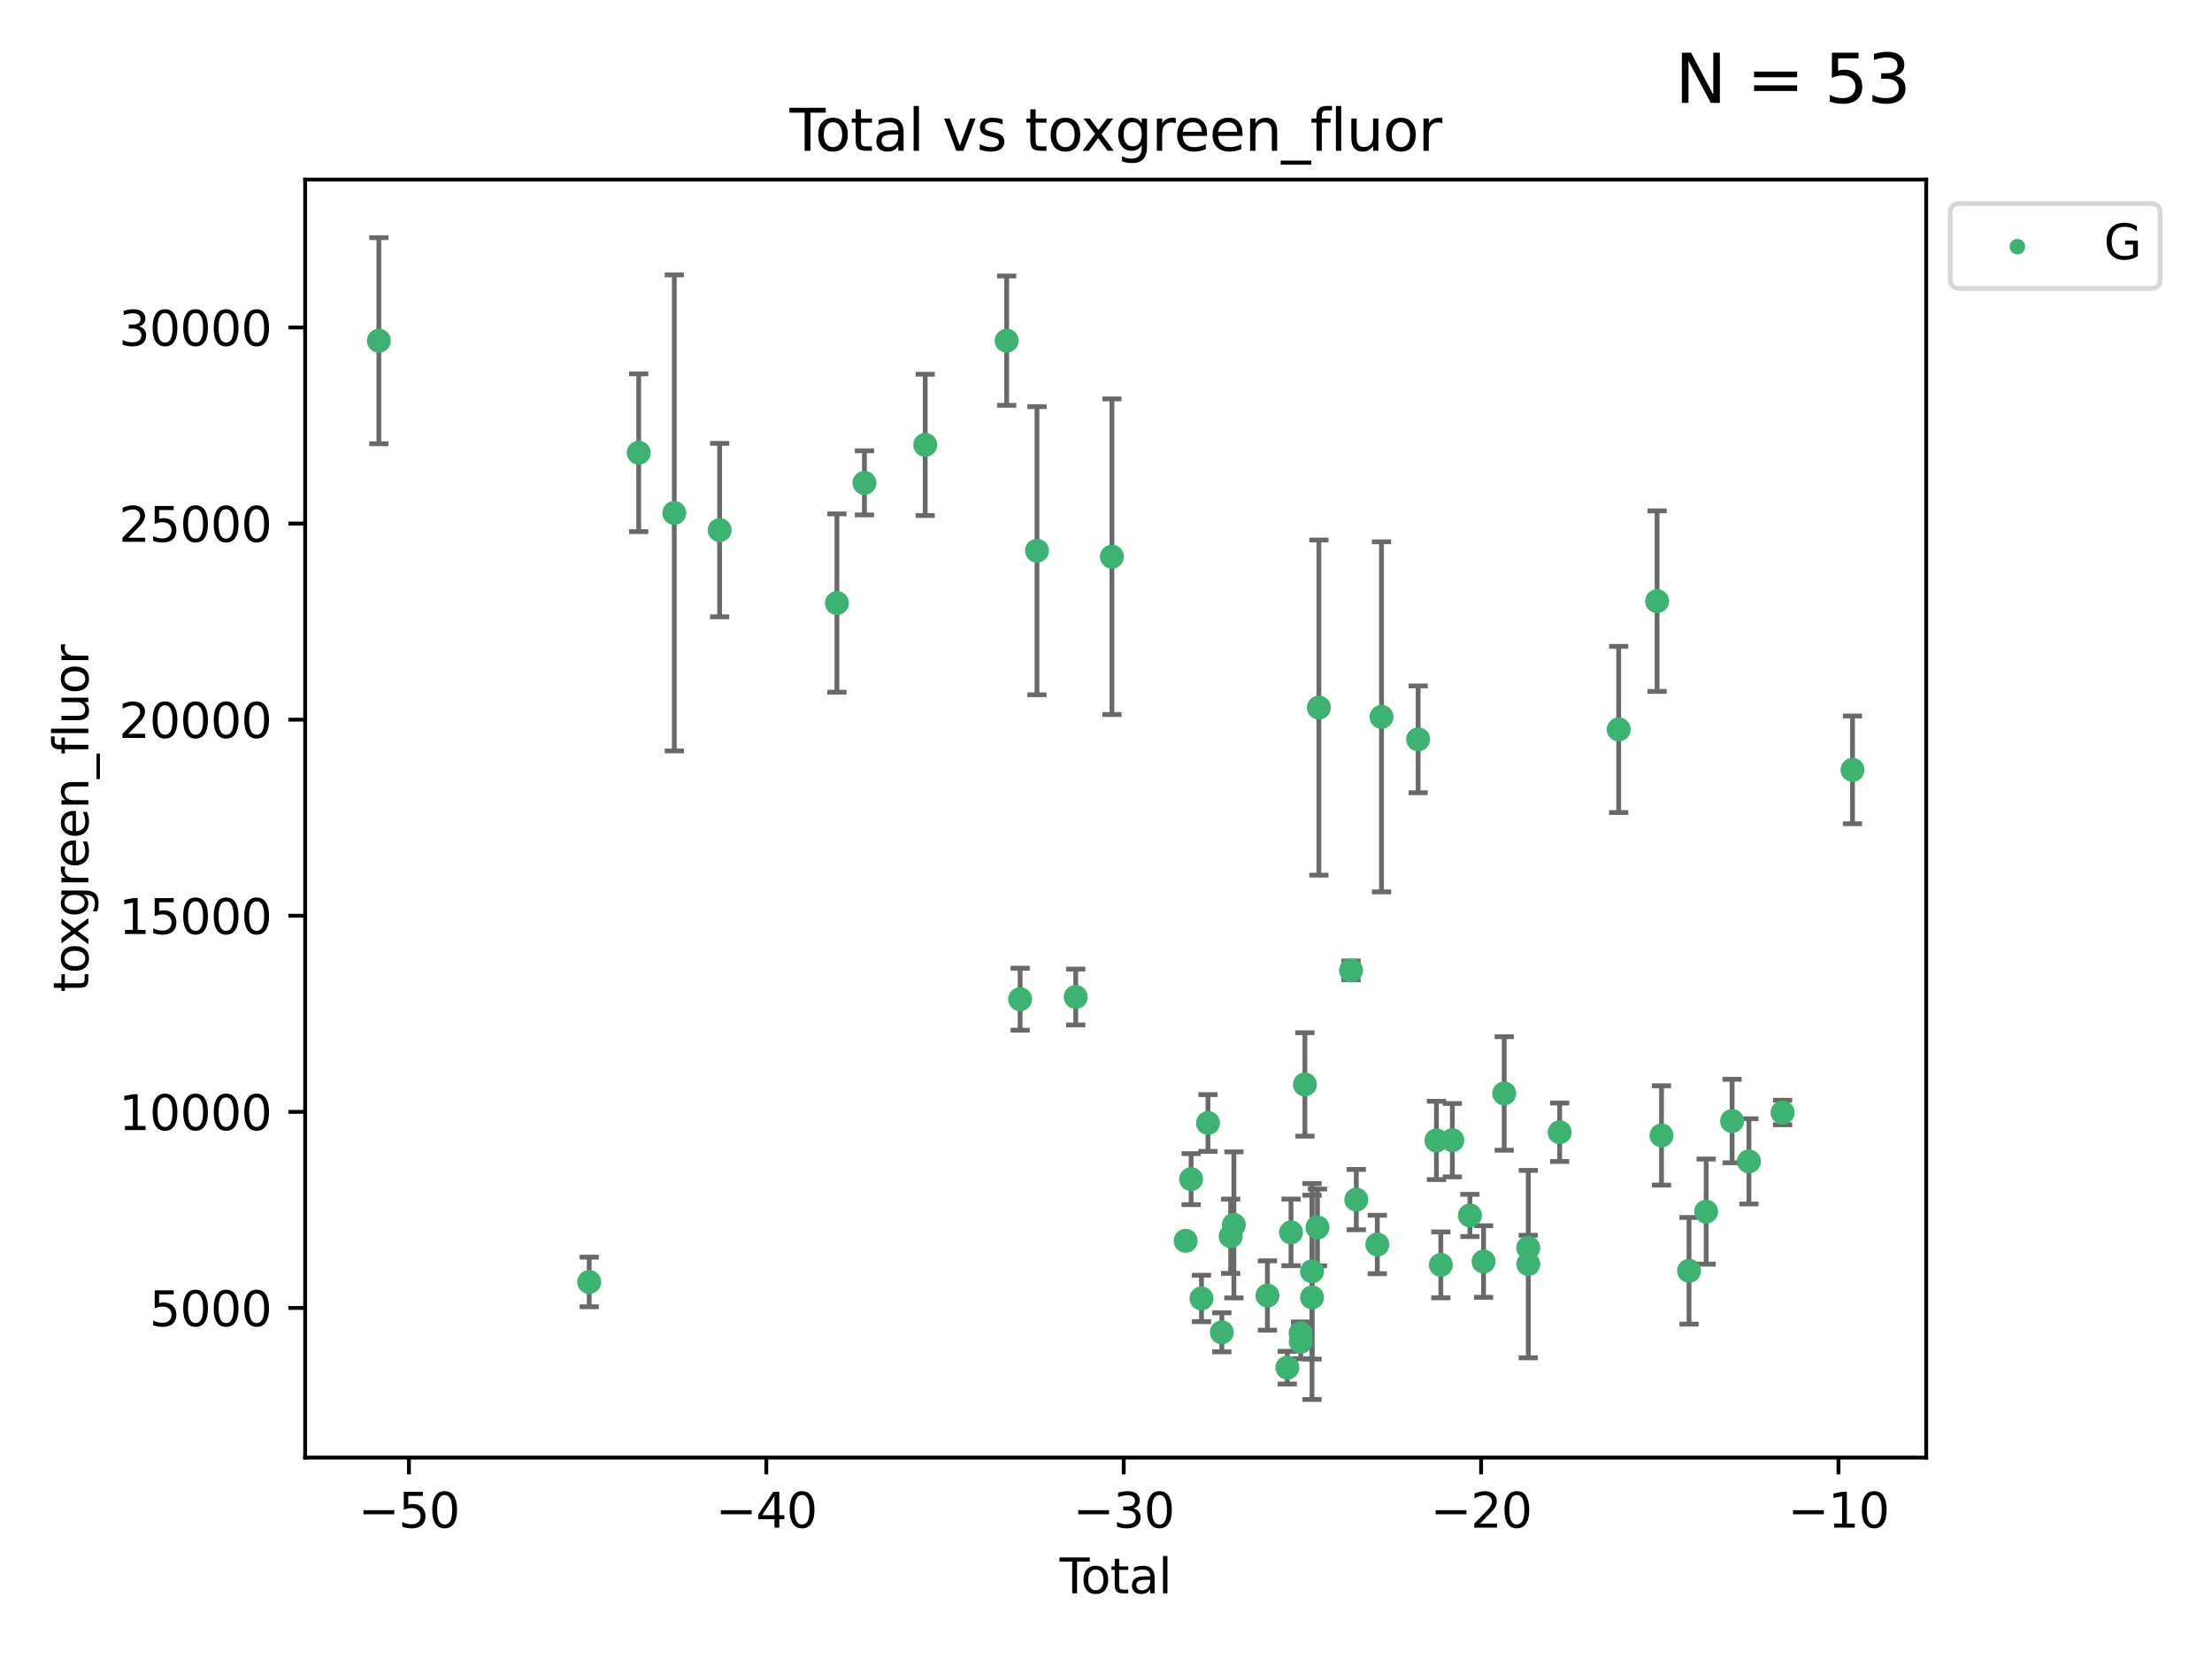 <?xml version="1.0" encoding="utf-8" standalone="no"?>
<!DOCTYPE svg PUBLIC "-//W3C//DTD SVG 1.1//EN"
  "http://www.w3.org/Graphics/SVG/1.1/DTD/svg11.dtd">
<svg xmlns:xlink="http://www.w3.org/1999/xlink" width="460.8pt" height="345.6pt" viewBox="0 0 460.8 345.6" xmlns="http://www.w3.org/2000/svg" version="1.1">
 <defs>
  <style type="text/css">*{stroke-linejoin: round; stroke-linecap: butt}</style>
 </defs>
 <g id="figure_1">
  <g id="patch_1">
   <path d="M 0 345.6 
L 460.8 345.6 
L 460.8 0 
L 0 0 
z
" style="fill: #ffffff"/>
  </g>
  <g id="axes_1">
   <g id="patch_2">
    <path d="M 63.571 303.64 
L 401.26 303.64 
L 401.26 37.411 
L 63.571 37.411 
z
" style="fill: #ffffff"/>
   </g>
   <g id="PathCollection_1">
    <defs>
     <path id="m7c24e11740" d="M 0 1.118 
C 0.297 1.118 0.581 1 0.791 0.791 
C 1 0.581 1.118 0.297 1.118 0 
C 1.118 -0.297 1 -0.581 0.791 -0.791 
C 0.581 -1 0.297 -1.118 0 -1.118 
C -0.297 -1.118 -0.581 -1 -0.791 -0.791 
C -1 -0.581 -1.118 -0.297 -1.118 0 
C -1.118 0.297 -1 0.581 -0.791 0.791 
C -0.581 1 -0.297 1.118 0 1.118 
z
" style="stroke: #3cb371"/>
    </defs>
    <g clip-path="url(#pe39570dac7)">
     <use xlink:href="#m7c24e11740" x="78.921" y="70.977" style="fill: #3cb371; stroke: #3cb371"/>
     <use xlink:href="#m7c24e11740" x="122.745" y="267.056" style="fill: #3cb371; stroke: #3cb371"/>
     <use xlink:href="#m7c24e11740" x="133.054" y="94.31" style="fill: #3cb371; stroke: #3cb371"/>
     <use xlink:href="#m7c24e11740" x="140.466" y="106.853" style="fill: #3cb371; stroke: #3cb371"/>
     <use xlink:href="#m7c24e11740" x="149.915" y="110.429" style="fill: #3cb371; stroke: #3cb371"/>
     <use xlink:href="#m7c24e11740" x="174.347" y="125.623" style="fill: #3cb371; stroke: #3cb371"/>
     <use xlink:href="#m7c24e11740" x="180.076" y="100.591" style="fill: #3cb371; stroke: #3cb371"/>
     <use xlink:href="#m7c24e11740" x="192.744" y="92.676" style="fill: #3cb371; stroke: #3cb371"/>
     <use xlink:href="#m7c24e11740" x="209.708" y="70.968" style="fill: #3cb371; stroke: #3cb371"/>
     <use xlink:href="#m7c24e11740" x="212.514" y="208.149" style="fill: #3cb371; stroke: #3cb371"/>
     <use xlink:href="#m7c24e11740" x="216.022" y="114.719" style="fill: #3cb371; stroke: #3cb371"/>
     <use xlink:href="#m7c24e11740" x="224.094" y="207.693" style="fill: #3cb371; stroke: #3cb371"/>
     <use xlink:href="#m7c24e11740" x="231.636" y="115.971" style="fill: #3cb371; stroke: #3cb371"/>
     <use xlink:href="#m7c24e11740" x="246.995" y="258.486" style="fill: #3cb371; stroke: #3cb371"/>
     <use xlink:href="#m7c24e11740" x="248.132" y="245.635" style="fill: #3cb371; stroke: #3cb371"/>
     <use xlink:href="#m7c24e11740" x="250.289" y="270.487" style="fill: #3cb371; stroke: #3cb371"/>
     <use xlink:href="#m7c24e11740" x="251.643" y="233.941" style="fill: #3cb371; stroke: #3cb371"/>
     <use xlink:href="#m7c24e11740" x="254.53" y="277.544" style="fill: #3cb371; stroke: #3cb371"/>
     <use xlink:href="#m7c24e11740" x="256.372" y="257.536" style="fill: #3cb371; stroke: #3cb371"/>
     <use xlink:href="#m7c24e11740" x="257.041" y="255.165" style="fill: #3cb371; stroke: #3cb371"/>
     <use xlink:href="#m7c24e11740" x="264.028" y="269.88" style="fill: #3cb371; stroke: #3cb371"/>
     <use xlink:href="#m7c24e11740" x="268.172" y="284.908" style="fill: #3cb371; stroke: #3cb371"/>
     <use xlink:href="#m7c24e11740" x="268.941" y="256.729" style="fill: #3cb371; stroke: #3cb371"/>
     <use xlink:href="#m7c24e11740" x="270.942" y="277.739" style="fill: #3cb371; stroke: #3cb371"/>
     <use xlink:href="#m7c24e11740" x="270.973" y="279.508" style="fill: #3cb371; stroke: #3cb371"/>
     <use xlink:href="#m7c24e11740" x="271.837" y="225.909" style="fill: #3cb371; stroke: #3cb371"/>
     <use xlink:href="#m7c24e11740" x="273.319" y="270.261" style="fill: #3cb371; stroke: #3cb371"/>
     <use xlink:href="#m7c24e11740" x="273.319" y="264.842" style="fill: #3cb371; stroke: #3cb371"/>
     <use xlink:href="#m7c24e11740" x="274.449" y="255.697" style="fill: #3cb371; stroke: #3cb371"/>
     <use xlink:href="#m7c24e11740" x="274.747" y="147.399" style="fill: #3cb371; stroke: #3cb371"/>
     <use xlink:href="#m7c24e11740" x="281.447" y="202.146" style="fill: #3cb371; stroke: #3cb371"/>
     <use xlink:href="#m7c24e11740" x="282.543" y="249.895" style="fill: #3cb371; stroke: #3cb371"/>
     <use xlink:href="#m7c24e11740" x="286.92" y="259.251" style="fill: #3cb371; stroke: #3cb371"/>
     <use xlink:href="#m7c24e11740" x="287.795" y="149.334" style="fill: #3cb371; stroke: #3cb371"/>
     <use xlink:href="#m7c24e11740" x="295.426" y="154.019" style="fill: #3cb371; stroke: #3cb371"/>
     <use xlink:href="#m7c24e11740" x="299.234" y="237.576" style="fill: #3cb371; stroke: #3cb371"/>
     <use xlink:href="#m7c24e11740" x="300.153" y="263.493" style="fill: #3cb371; stroke: #3cb371"/>
     <use xlink:href="#m7c24e11740" x="302.548" y="237.519" style="fill: #3cb371; stroke: #3cb371"/>
     <use xlink:href="#m7c24e11740" x="306.209" y="253.197" style="fill: #3cb371; stroke: #3cb371"/>
     <use xlink:href="#m7c24e11740" x="309.049" y="262.793" style="fill: #3cb371; stroke: #3cb371"/>
     <use xlink:href="#m7c24e11740" x="313.358" y="227.782" style="fill: #3cb371; stroke: #3cb371"/>
     <use xlink:href="#m7c24e11740" x="318.359" y="259.933" style="fill: #3cb371; stroke: #3cb371"/>
     <use xlink:href="#m7c24e11740" x="318.374" y="263.334" style="fill: #3cb371; stroke: #3cb371"/>
     <use xlink:href="#m7c24e11740" x="324.91" y="235.866" style="fill: #3cb371; stroke: #3cb371"/>
     <use xlink:href="#m7c24e11740" x="337.204" y="151.954" style="fill: #3cb371; stroke: #3cb371"/>
     <use xlink:href="#m7c24e11740" x="345.204" y="125.231" style="fill: #3cb371; stroke: #3cb371"/>
     <use xlink:href="#m7c24e11740" x="346.122" y="236.532" style="fill: #3cb371; stroke: #3cb371"/>
     <use xlink:href="#m7c24e11740" x="351.854" y="264.73" style="fill: #3cb371; stroke: #3cb371"/>
     <use xlink:href="#m7c24e11740" x="355.424" y="252.398" style="fill: #3cb371; stroke: #3cb371"/>
     <use xlink:href="#m7c24e11740" x="360.826" y="233.528" style="fill: #3cb371; stroke: #3cb371"/>
     <use xlink:href="#m7c24e11740" x="364.333" y="241.939" style="fill: #3cb371; stroke: #3cb371"/>
     <use xlink:href="#m7c24e11740" x="371.349" y="231.755" style="fill: #3cb371; stroke: #3cb371"/>
     <use xlink:href="#m7c24e11740" x="385.911" y="160.375" style="fill: #3cb371; stroke: #3cb371"/>
    </g>
   </g>
   <g id="matplotlib.axis_1">
    <g id="xtick_1">
     <g id="line2d_1">
      <defs>
       <path id="m2787637a55" d="M 0 0 
L 0 3.5 
" style="stroke: #000000; stroke-width: 0.8"/>
      </defs>
      <g>
       <use xlink:href="#m2787637a55" x="85.187" y="303.64" style="stroke: #000000; stroke-width: 0.8"/>
      </g>
     </g>
     <g id="text_1">
      <!-- −50 -->
      <g transform="translate(74.634 318.238)scale(0.1 -0.1)">
       <defs>
        <path id="DejaVuSans-2212" d="M 678 2272 
L 4684 2272 
L 4684 1741 
L 678 1741 
L 678 2272 
z
" transform="scale(0.016)"/>
        <path id="DejaVuSans-35" d="M 691 4666 
L 3169 4666 
L 3169 4134 
L 1269 4134 
L 1269 2991 
Q 1406 3038 1543 3061 
Q 1681 3084 1819 3084 
Q 2600 3084 3056 2656 
Q 3513 2228 3513 1497 
Q 3513 744 3044 326 
Q 2575 -91 1722 -91 
Q 1428 -91 1123 -41 
Q 819 9 494 109 
L 494 744 
Q 775 591 1075 516 
Q 1375 441 1709 441 
Q 2250 441 2565 725 
Q 2881 1009 2881 1497 
Q 2881 1984 2565 2268 
Q 2250 2553 1709 2553 
Q 1456 2553 1204 2497 
Q 953 2441 691 2322 
L 691 4666 
z
" transform="scale(0.016)"/>
        <path id="DejaVuSans-30" d="M 2034 4250 
Q 1547 4250 1301 3770 
Q 1056 3291 1056 2328 
Q 1056 1369 1301 889 
Q 1547 409 2034 409 
Q 2525 409 2770 889 
Q 3016 1369 3016 2328 
Q 3016 3291 2770 3770 
Q 2525 4250 2034 4250 
z
M 2034 4750 
Q 2819 4750 3233 4129 
Q 3647 3509 3647 2328 
Q 3647 1150 3233 529 
Q 2819 -91 2034 -91 
Q 1250 -91 836 529 
Q 422 1150 422 2328 
Q 422 3509 836 4129 
Q 1250 4750 2034 4750 
z
" transform="scale(0.016)"/>
       </defs>
       <use xlink:href="#DejaVuSans-2212"/>
       <use xlink:href="#DejaVuSans-35" x="83.789"/>
       <use xlink:href="#DejaVuSans-30" x="147.412"/>
      </g>
     </g>
    </g>
    <g id="xtick_2">
     <g id="line2d_2">
      <g>
       <use xlink:href="#m2787637a55" x="159.638" y="303.64" style="stroke: #000000; stroke-width: 0.8"/>
      </g>
     </g>
     <g id="text_2">
      <!-- −40 -->
      <g transform="translate(149.086 318.238)scale(0.1 -0.1)">
       <defs>
        <path id="DejaVuSans-34" d="M 2419 4116 
L 825 1625 
L 2419 1625 
L 2419 4116 
z
M 2253 4666 
L 3047 4666 
L 3047 1625 
L 3713 1625 
L 3713 1100 
L 3047 1100 
L 3047 0 
L 2419 0 
L 2419 1100 
L 313 1100 
L 313 1709 
L 2253 4666 
z
" transform="scale(0.016)"/>
       </defs>
       <use xlink:href="#DejaVuSans-2212"/>
       <use xlink:href="#DejaVuSans-34" x="83.789"/>
       <use xlink:href="#DejaVuSans-30" x="147.412"/>
      </g>
     </g>
    </g>
    <g id="xtick_3">
     <g id="line2d_3">
      <g>
       <use xlink:href="#m2787637a55" x="234.089" y="303.64" style="stroke: #000000; stroke-width: 0.8"/>
      </g>
     </g>
     <g id="text_3">
      <!-- −30 -->
      <g transform="translate(223.537 318.238)scale(0.1 -0.1)">
       <defs>
        <path id="DejaVuSans-33" d="M 2597 2516 
Q 3050 2419 3304 2112 
Q 3559 1806 3559 1356 
Q 3559 666 3084 287 
Q 2609 -91 1734 -91 
Q 1441 -91 1130 -33 
Q 819 25 488 141 
L 488 750 
Q 750 597 1062 519 
Q 1375 441 1716 441 
Q 2309 441 2620 675 
Q 2931 909 2931 1356 
Q 2931 1769 2642 2001 
Q 2353 2234 1838 2234 
L 1294 2234 
L 1294 2753 
L 1863 2753 
Q 2328 2753 2575 2939 
Q 2822 3125 2822 3475 
Q 2822 3834 2567 4026 
Q 2313 4219 1838 4219 
Q 1578 4219 1281 4162 
Q 984 4106 628 3988 
L 628 4550 
Q 988 4650 1302 4700 
Q 1616 4750 1894 4750 
Q 2613 4750 3031 4423 
Q 3450 4097 3450 3541 
Q 3450 3153 3228 2886 
Q 3006 2619 2597 2516 
z
" transform="scale(0.016)"/>
       </defs>
       <use xlink:href="#DejaVuSans-2212"/>
       <use xlink:href="#DejaVuSans-33" x="83.789"/>
       <use xlink:href="#DejaVuSans-30" x="147.412"/>
      </g>
     </g>
    </g>
    <g id="xtick_4">
     <g id="line2d_4">
      <g>
       <use xlink:href="#m2787637a55" x="308.541" y="303.64" style="stroke: #000000; stroke-width: 0.8"/>
      </g>
     </g>
     <g id="text_4">
      <!-- −20 -->
      <g transform="translate(297.988 318.238)scale(0.1 -0.1)">
       <defs>
        <path id="DejaVuSans-32" d="M 1228 531 
L 3431 531 
L 3431 0 
L 469 0 
L 469 531 
Q 828 903 1448 1529 
Q 2069 2156 2228 2338 
Q 2531 2678 2651 2914 
Q 2772 3150 2772 3378 
Q 2772 3750 2511 3984 
Q 2250 4219 1831 4219 
Q 1534 4219 1204 4116 
Q 875 4013 500 3803 
L 500 4441 
Q 881 4594 1212 4672 
Q 1544 4750 1819 4750 
Q 2544 4750 2975 4387 
Q 3406 4025 3406 3419 
Q 3406 3131 3298 2873 
Q 3191 2616 2906 2266 
Q 2828 2175 2409 1742 
Q 1991 1309 1228 531 
z
" transform="scale(0.016)"/>
       </defs>
       <use xlink:href="#DejaVuSans-2212"/>
       <use xlink:href="#DejaVuSans-32" x="83.789"/>
       <use xlink:href="#DejaVuSans-30" x="147.412"/>
      </g>
     </g>
    </g>
    <g id="xtick_5">
     <g id="line2d_5">
      <g>
       <use xlink:href="#m2787637a55" x="382.992" y="303.64" style="stroke: #000000; stroke-width: 0.8"/>
      </g>
     </g>
     <g id="text_5">
      <!-- −10 -->
      <g transform="translate(372.44 318.238)scale(0.1 -0.1)">
       <defs>
        <path id="DejaVuSans-31" d="M 794 531 
L 1825 531 
L 1825 4091 
L 703 3866 
L 703 4441 
L 1819 4666 
L 2450 4666 
L 2450 531 
L 3481 531 
L 3481 0 
L 794 0 
L 794 531 
z
" transform="scale(0.016)"/>
       </defs>
       <use xlink:href="#DejaVuSans-2212"/>
       <use xlink:href="#DejaVuSans-31" x="83.789"/>
       <use xlink:href="#DejaVuSans-30" x="147.412"/>
      </g>
     </g>
    </g>
    <g id="text_6">
     <!-- Total -->
     <g transform="translate(220.739 331.917)scale(0.1 -0.1)">
      <defs>
       <path id="DejaVuSans-54" d="M -19 4666 
L 3928 4666 
L 3928 4134 
L 2272 4134 
L 2272 0 
L 1638 0 
L 1638 4134 
L -19 4134 
L -19 4666 
z
" transform="scale(0.016)"/>
       <path id="DejaVuSans-6f" d="M 1959 3097 
Q 1497 3097 1228 2736 
Q 959 2375 959 1747 
Q 959 1119 1226 758 
Q 1494 397 1959 397 
Q 2419 397 2687 759 
Q 2956 1122 2956 1747 
Q 2956 2369 2687 2733 
Q 2419 3097 1959 3097 
z
M 1959 3584 
Q 2709 3584 3137 3096 
Q 3566 2609 3566 1747 
Q 3566 888 3137 398 
Q 2709 -91 1959 -91 
Q 1206 -91 779 398 
Q 353 888 353 1747 
Q 353 2609 779 3096 
Q 1206 3584 1959 3584 
z
" transform="scale(0.016)"/>
       <path id="DejaVuSans-74" d="M 1172 4494 
L 1172 3500 
L 2356 3500 
L 2356 3053 
L 1172 3053 
L 1172 1153 
Q 1172 725 1289 603 
Q 1406 481 1766 481 
L 2356 481 
L 2356 0 
L 1766 0 
Q 1100 0 847 248 
Q 594 497 594 1153 
L 594 3053 
L 172 3053 
L 172 3500 
L 594 3500 
L 594 4494 
L 1172 4494 
z
" transform="scale(0.016)"/>
       <path id="DejaVuSans-61" d="M 2194 1759 
Q 1497 1759 1228 1600 
Q 959 1441 959 1056 
Q 959 750 1161 570 
Q 1363 391 1709 391 
Q 2188 391 2477 730 
Q 2766 1069 2766 1631 
L 2766 1759 
L 2194 1759 
z
M 3341 1997 
L 3341 0 
L 2766 0 
L 2766 531 
Q 2569 213 2275 61 
Q 1981 -91 1556 -91 
Q 1019 -91 701 211 
Q 384 513 384 1019 
Q 384 1609 779 1909 
Q 1175 2209 1959 2209 
L 2766 2209 
L 2766 2266 
Q 2766 2663 2505 2880 
Q 2244 3097 1772 3097 
Q 1472 3097 1187 3025 
Q 903 2953 641 2809 
L 641 3341 
Q 956 3463 1253 3523 
Q 1550 3584 1831 3584 
Q 2591 3584 2966 3190 
Q 3341 2797 3341 1997 
z
" transform="scale(0.016)"/>
       <path id="DejaVuSans-6c" d="M 603 4863 
L 1178 4863 
L 1178 0 
L 603 0 
L 603 4863 
z
" transform="scale(0.016)"/>
      </defs>
      <use xlink:href="#DejaVuSans-54"/>
      <use xlink:href="#DejaVuSans-6f" x="44.084"/>
      <use xlink:href="#DejaVuSans-74" x="105.266"/>
      <use xlink:href="#DejaVuSans-61" x="144.475"/>
      <use xlink:href="#DejaVuSans-6c" x="205.754"/>
     </g>
    </g>
   </g>
   <g id="matplotlib.axis_2">
    <g id="ytick_1">
     <g id="line2d_6">
      <defs>
       <path id="mc73b7c3d75" d="M 0 0 
L -3.5 0 
" style="stroke: #000000; stroke-width: 0.8"/>
      </defs>
      <g>
       <use xlink:href="#mc73b7c3d75" x="63.571" y="272.469" style="stroke: #000000; stroke-width: 0.8"/>
      </g>
     </g>
     <g id="text_7">
      <!-- 5000 -->
      <g transform="translate(31.121 276.268)scale(0.1 -0.1)">
       <use xlink:href="#DejaVuSans-35"/>
       <use xlink:href="#DejaVuSans-30" x="63.623"/>
       <use xlink:href="#DejaVuSans-30" x="127.246"/>
       <use xlink:href="#DejaVuSans-30" x="190.869"/>
      </g>
     </g>
    </g>
    <g id="ytick_2">
     <g id="line2d_7">
      <g>
       <use xlink:href="#mc73b7c3d75" x="63.571" y="231.619" style="stroke: #000000; stroke-width: 0.8"/>
      </g>
     </g>
     <g id="text_8">
      <!-- 10000 -->
      <g transform="translate(24.759 235.418)scale(0.1 -0.1)">
       <use xlink:href="#DejaVuSans-31"/>
       <use xlink:href="#DejaVuSans-30" x="63.623"/>
       <use xlink:href="#DejaVuSans-30" x="127.246"/>
       <use xlink:href="#DejaVuSans-30" x="190.869"/>
       <use xlink:href="#DejaVuSans-30" x="254.492"/>
      </g>
     </g>
    </g>
    <g id="ytick_3">
     <g id="line2d_8">
      <g>
       <use xlink:href="#mc73b7c3d75" x="63.571" y="190.769" style="stroke: #000000; stroke-width: 0.8"/>
      </g>
     </g>
     <g id="text_9">
      <!-- 15000 -->
      <g transform="translate(24.759 194.568)scale(0.1 -0.1)">
       <use xlink:href="#DejaVuSans-31"/>
       <use xlink:href="#DejaVuSans-35" x="63.623"/>
       <use xlink:href="#DejaVuSans-30" x="127.246"/>
       <use xlink:href="#DejaVuSans-30" x="190.869"/>
       <use xlink:href="#DejaVuSans-30" x="254.492"/>
      </g>
     </g>
    </g>
    <g id="ytick_4">
     <g id="line2d_9">
      <g>
       <use xlink:href="#mc73b7c3d75" x="63.571" y="149.919" style="stroke: #000000; stroke-width: 0.8"/>
      </g>
     </g>
     <g id="text_10">
      <!-- 20000 -->
      <g transform="translate(24.759 153.718)scale(0.1 -0.1)">
       <use xlink:href="#DejaVuSans-32"/>
       <use xlink:href="#DejaVuSans-30" x="63.623"/>
       <use xlink:href="#DejaVuSans-30" x="127.246"/>
       <use xlink:href="#DejaVuSans-30" x="190.869"/>
       <use xlink:href="#DejaVuSans-30" x="254.492"/>
      </g>
     </g>
    </g>
    <g id="ytick_5">
     <g id="line2d_10">
      <g>
       <use xlink:href="#mc73b7c3d75" x="63.571" y="109.069" style="stroke: #000000; stroke-width: 0.8"/>
      </g>
     </g>
     <g id="text_11">
      <!-- 25000 -->
      <g transform="translate(24.759 112.869)scale(0.1 -0.1)">
       <use xlink:href="#DejaVuSans-32"/>
       <use xlink:href="#DejaVuSans-35" x="63.623"/>
       <use xlink:href="#DejaVuSans-30" x="127.246"/>
       <use xlink:href="#DejaVuSans-30" x="190.869"/>
       <use xlink:href="#DejaVuSans-30" x="254.492"/>
      </g>
     </g>
    </g>
    <g id="ytick_6">
     <g id="line2d_11">
      <g>
       <use xlink:href="#mc73b7c3d75" x="63.571" y="68.219" style="stroke: #000000; stroke-width: 0.8"/>
      </g>
     </g>
     <g id="text_12">
      <!-- 30000 -->
      <g transform="translate(24.759 72.019)scale(0.1 -0.1)">
       <use xlink:href="#DejaVuSans-33"/>
       <use xlink:href="#DejaVuSans-30" x="63.623"/>
       <use xlink:href="#DejaVuSans-30" x="127.246"/>
       <use xlink:href="#DejaVuSans-30" x="190.869"/>
       <use xlink:href="#DejaVuSans-30" x="254.492"/>
      </g>
     </g>
    </g>
    <g id="text_13">
     <!-- toxgreen_fluor -->
     <g transform="translate(18.401 206.72)rotate(-90)scale(0.1 -0.1)">
      <defs>
       <path id="DejaVuSans-78" d="M 3513 3500 
L 2247 1797 
L 3578 0 
L 2900 0 
L 1881 1375 
L 863 0 
L 184 0 
L 1544 1831 
L 300 3500 
L 978 3500 
L 1906 2253 
L 2834 3500 
L 3513 3500 
z
" transform="scale(0.016)"/>
       <path id="DejaVuSans-67" d="M 2906 1791 
Q 2906 2416 2648 2759 
Q 2391 3103 1925 3103 
Q 1463 3103 1205 2759 
Q 947 2416 947 1791 
Q 947 1169 1205 825 
Q 1463 481 1925 481 
Q 2391 481 2648 825 
Q 2906 1169 2906 1791 
z
M 3481 434 
Q 3481 -459 3084 -895 
Q 2688 -1331 1869 -1331 
Q 1566 -1331 1297 -1286 
Q 1028 -1241 775 -1147 
L 775 -588 
Q 1028 -725 1275 -790 
Q 1522 -856 1778 -856 
Q 2344 -856 2625 -561 
Q 2906 -266 2906 331 
L 2906 616 
Q 2728 306 2450 153 
Q 2172 0 1784 0 
Q 1141 0 747 490 
Q 353 981 353 1791 
Q 353 2603 747 3093 
Q 1141 3584 1784 3584 
Q 2172 3584 2450 3431 
Q 2728 3278 2906 2969 
L 2906 3500 
L 3481 3500 
L 3481 434 
z
" transform="scale(0.016)"/>
       <path id="DejaVuSans-72" d="M 2631 2963 
Q 2534 3019 2420 3045 
Q 2306 3072 2169 3072 
Q 1681 3072 1420 2755 
Q 1159 2438 1159 1844 
L 1159 0 
L 581 0 
L 581 3500 
L 1159 3500 
L 1159 2956 
Q 1341 3275 1631 3429 
Q 1922 3584 2338 3584 
Q 2397 3584 2469 3576 
Q 2541 3569 2628 3553 
L 2631 2963 
z
" transform="scale(0.016)"/>
       <path id="DejaVuSans-65" d="M 3597 1894 
L 3597 1613 
L 953 1613 
Q 991 1019 1311 708 
Q 1631 397 2203 397 
Q 2534 397 2845 478 
Q 3156 559 3463 722 
L 3463 178 
Q 3153 47 2828 -22 
Q 2503 -91 2169 -91 
Q 1331 -91 842 396 
Q 353 884 353 1716 
Q 353 2575 817 3079 
Q 1281 3584 2069 3584 
Q 2775 3584 3186 3129 
Q 3597 2675 3597 1894 
z
M 3022 2063 
Q 3016 2534 2758 2815 
Q 2500 3097 2075 3097 
Q 1594 3097 1305 2825 
Q 1016 2553 972 2059 
L 3022 2063 
z
" transform="scale(0.016)"/>
       <path id="DejaVuSans-6e" d="M 3513 2113 
L 3513 0 
L 2938 0 
L 2938 2094 
Q 2938 2591 2744 2837 
Q 2550 3084 2163 3084 
Q 1697 3084 1428 2787 
Q 1159 2491 1159 1978 
L 1159 0 
L 581 0 
L 581 3500 
L 1159 3500 
L 1159 2956 
Q 1366 3272 1645 3428 
Q 1925 3584 2291 3584 
Q 2894 3584 3203 3211 
Q 3513 2838 3513 2113 
z
" transform="scale(0.016)"/>
       <path id="DejaVuSans-5f" d="M 3263 -1063 
L 3263 -1509 
L -63 -1509 
L -63 -1063 
L 3263 -1063 
z
" transform="scale(0.016)"/>
       <path id="DejaVuSans-66" d="M 2375 4863 
L 2375 4384 
L 1825 4384 
Q 1516 4384 1395 4259 
Q 1275 4134 1275 3809 
L 1275 3500 
L 2222 3500 
L 2222 3053 
L 1275 3053 
L 1275 0 
L 697 0 
L 697 3053 
L 147 3053 
L 147 3500 
L 697 3500 
L 697 3744 
Q 697 4328 969 4595 
Q 1241 4863 1831 4863 
L 2375 4863 
z
" transform="scale(0.016)"/>
       <path id="DejaVuSans-75" d="M 544 1381 
L 544 3500 
L 1119 3500 
L 1119 1403 
Q 1119 906 1312 657 
Q 1506 409 1894 409 
Q 2359 409 2629 706 
Q 2900 1003 2900 1516 
L 2900 3500 
L 3475 3500 
L 3475 0 
L 2900 0 
L 2900 538 
Q 2691 219 2414 64 
Q 2138 -91 1772 -91 
Q 1169 -91 856 284 
Q 544 659 544 1381 
z
M 1991 3584 
L 1991 3584 
z
" transform="scale(0.016)"/>
      </defs>
      <use xlink:href="#DejaVuSans-74"/>
      <use xlink:href="#DejaVuSans-6f" x="39.209"/>
      <use xlink:href="#DejaVuSans-78" x="97.266"/>
      <use xlink:href="#DejaVuSans-67" x="156.445"/>
      <use xlink:href="#DejaVuSans-72" x="219.922"/>
      <use xlink:href="#DejaVuSans-65" x="258.785"/>
      <use xlink:href="#DejaVuSans-65" x="320.309"/>
      <use xlink:href="#DejaVuSans-6e" x="381.832"/>
      <use xlink:href="#DejaVuSans-5f" x="445.211"/>
      <use xlink:href="#DejaVuSans-66" x="495.211"/>
      <use xlink:href="#DejaVuSans-6c" x="530.416"/>
      <use xlink:href="#DejaVuSans-75" x="558.199"/>
      <use xlink:href="#DejaVuSans-6f" x="621.578"/>
      <use xlink:href="#DejaVuSans-72" x="682.76"/>
     </g>
    </g>
   </g>
   <g id="LineCollection_1">
    <path d="M 78.921 92.441 
L 78.921 49.513 
" clip-path="url(#pe39570dac7)" style="fill: none; stroke: #696969"/>
    <path d="M 122.745 272.224 
L 122.745 261.889 
" clip-path="url(#pe39570dac7)" style="fill: none; stroke: #696969"/>
    <path d="M 133.054 110.743 
L 133.054 77.878 
" clip-path="url(#pe39570dac7)" style="fill: none; stroke: #696969"/>
    <path d="M 140.466 156.432 
L 140.466 57.275 
" clip-path="url(#pe39570dac7)" style="fill: none; stroke: #696969"/>
    <path d="M 149.915 128.496 
L 149.915 92.361 
" clip-path="url(#pe39570dac7)" style="fill: none; stroke: #696969"/>
    <path d="M 174.347 144.197 
L 174.347 107.05 
" clip-path="url(#pe39570dac7)" style="fill: none; stroke: #696969"/>
    <path d="M 180.076 107.27 
L 180.076 93.912 
" clip-path="url(#pe39570dac7)" style="fill: none; stroke: #696969"/>
    <path d="M 192.744 107.389 
L 192.744 77.962 
" clip-path="url(#pe39570dac7)" style="fill: none; stroke: #696969"/>
    <path d="M 209.708 84.439 
L 209.708 57.496 
" clip-path="url(#pe39570dac7)" style="fill: none; stroke: #696969"/>
    <path d="M 212.514 214.601 
L 212.514 201.697 
" clip-path="url(#pe39570dac7)" style="fill: none; stroke: #696969"/>
    <path d="M 216.022 144.732 
L 216.022 84.707 
" clip-path="url(#pe39570dac7)" style="fill: none; stroke: #696969"/>
    <path d="M 224.094 213.512 
L 224.094 201.874 
" clip-path="url(#pe39570dac7)" style="fill: none; stroke: #696969"/>
    <path d="M 231.636 148.846 
L 231.636 83.097 
" clip-path="url(#pe39570dac7)" style="fill: none; stroke: #696969"/>
    <path d="M 246.995 259.502 
L 246.995 257.469 
" clip-path="url(#pe39570dac7)" style="fill: none; stroke: #696969"/>
    <path d="M 248.132 250.951 
L 248.132 240.32 
" clip-path="url(#pe39570dac7)" style="fill: none; stroke: #696969"/>
    <path d="M 250.289 275.325 
L 250.289 265.648 
" clip-path="url(#pe39570dac7)" style="fill: none; stroke: #696969"/>
    <path d="M 251.643 239.853 
L 251.643 228.029 
" clip-path="url(#pe39570dac7)" style="fill: none; stroke: #696969"/>
    <path d="M 254.53 281.607 
L 254.53 273.482 
" clip-path="url(#pe39570dac7)" style="fill: none; stroke: #696969"/>
    <path d="M 256.372 265.274 
L 256.372 249.798 
" clip-path="url(#pe39570dac7)" style="fill: none; stroke: #696969"/>
    <path d="M 257.041 270.376 
L 257.041 239.954 
" clip-path="url(#pe39570dac7)" style="fill: none; stroke: #696969"/>
    <path d="M 264.028 277.104 
L 264.028 262.656 
" clip-path="url(#pe39570dac7)" style="fill: none; stroke: #696969"/>
    <path d="M 268.172 288.312 
L 268.172 281.504 
" clip-path="url(#pe39570dac7)" style="fill: none; stroke: #696969"/>
    <path d="M 268.941 263.666 
L 268.941 249.792 
" clip-path="url(#pe39570dac7)" style="fill: none; stroke: #696969"/>
    <path d="M 270.942 280.096 
L 270.942 275.381 
" clip-path="url(#pe39570dac7)" style="fill: none; stroke: #696969"/>
    <path d="M 270.973 283.046 
L 270.973 275.969 
" clip-path="url(#pe39570dac7)" style="fill: none; stroke: #696969"/>
    <path d="M 271.837 236.688 
L 271.837 215.13 
" clip-path="url(#pe39570dac7)" style="fill: none; stroke: #696969"/>
    <path d="M 273.319 291.539 
L 273.319 248.983 
" clip-path="url(#pe39570dac7)" style="fill: none; stroke: #696969"/>
    <path d="M 273.319 283.124 
L 273.319 246.56 
" clip-path="url(#pe39570dac7)" style="fill: none; stroke: #696969"/>
    <path d="M 274.449 263.701 
L 274.449 247.694 
" clip-path="url(#pe39570dac7)" style="fill: none; stroke: #696969"/>
    <path d="M 274.747 182.307 
L 274.747 112.49 
" clip-path="url(#pe39570dac7)" style="fill: none; stroke: #696969"/>
    <path d="M 281.447 204.107 
L 281.447 200.186 
" clip-path="url(#pe39570dac7)" style="fill: none; stroke: #696969"/>
    <path d="M 282.543 256.178 
L 282.543 243.612 
" clip-path="url(#pe39570dac7)" style="fill: none; stroke: #696969"/>
    <path d="M 286.92 265.336 
L 286.92 253.166 
" clip-path="url(#pe39570dac7)" style="fill: none; stroke: #696969"/>
    <path d="M 287.795 185.794 
L 287.795 112.874 
" clip-path="url(#pe39570dac7)" style="fill: none; stroke: #696969"/>
    <path d="M 295.426 165.142 
L 295.426 142.895 
" clip-path="url(#pe39570dac7)" style="fill: none; stroke: #696969"/>
    <path d="M 299.234 245.727 
L 299.234 229.424 
" clip-path="url(#pe39570dac7)" style="fill: none; stroke: #696969"/>
    <path d="M 300.153 270.361 
L 300.153 256.625 
" clip-path="url(#pe39570dac7)" style="fill: none; stroke: #696969"/>
    <path d="M 302.548 245.163 
L 302.548 229.875 
" clip-path="url(#pe39570dac7)" style="fill: none; stroke: #696969"/>
    <path d="M 306.209 257.593 
L 306.209 248.802 
" clip-path="url(#pe39570dac7)" style="fill: none; stroke: #696969"/>
    <path d="M 309.049 270.251 
L 309.049 255.335 
" clip-path="url(#pe39570dac7)" style="fill: none; stroke: #696969"/>
    <path d="M 313.358 239.61 
L 313.358 215.955 
" clip-path="url(#pe39570dac7)" style="fill: none; stroke: #696969"/>
    <path d="M 318.359 262.539 
L 318.359 257.327 
" clip-path="url(#pe39570dac7)" style="fill: none; stroke: #696969"/>
    <path d="M 318.374 282.857 
L 318.374 243.812 
" clip-path="url(#pe39570dac7)" style="fill: none; stroke: #696969"/>
    <path d="M 324.91 241.958 
L 324.91 229.774 
" clip-path="url(#pe39570dac7)" style="fill: none; stroke: #696969"/>
    <path d="M 337.204 169.259 
L 337.204 134.649 
" clip-path="url(#pe39570dac7)" style="fill: none; stroke: #696969"/>
    <path d="M 345.204 144.035 
L 345.204 106.427 
" clip-path="url(#pe39570dac7)" style="fill: none; stroke: #696969"/>
    <path d="M 346.122 246.877 
L 346.122 226.186 
" clip-path="url(#pe39570dac7)" style="fill: none; stroke: #696969"/>
    <path d="M 351.854 275.839 
L 351.854 253.621 
" clip-path="url(#pe39570dac7)" style="fill: none; stroke: #696969"/>
    <path d="M 355.424 263.351 
L 355.424 241.446 
" clip-path="url(#pe39570dac7)" style="fill: none; stroke: #696969"/>
    <path d="M 360.826 242.224 
L 360.826 224.832 
" clip-path="url(#pe39570dac7)" style="fill: none; stroke: #696969"/>
    <path d="M 364.333 250.816 
L 364.333 233.061 
" clip-path="url(#pe39570dac7)" style="fill: none; stroke: #696969"/>
    <path d="M 371.349 234.306 
L 371.349 229.205 
" clip-path="url(#pe39570dac7)" style="fill: none; stroke: #696969"/>
    <path d="M 385.911 171.597 
L 385.911 149.152 
" clip-path="url(#pe39570dac7)" style="fill: none; stroke: #696969"/>
   </g>
   <g id="line2d_12">
    <defs>
     <path id="m967ba0f5dd" d="M 2 0 
L -2 -0 
" style="stroke: #696969"/>
    </defs>
    <g clip-path="url(#pe39570dac7)">
     <use xlink:href="#m967ba0f5dd" x="78.921" y="92.441" style="fill: #696969; stroke: #696969"/>
     <use xlink:href="#m967ba0f5dd" x="122.745" y="272.224" style="fill: #696969; stroke: #696969"/>
     <use xlink:href="#m967ba0f5dd" x="133.054" y="110.743" style="fill: #696969; stroke: #696969"/>
     <use xlink:href="#m967ba0f5dd" x="140.466" y="156.432" style="fill: #696969; stroke: #696969"/>
     <use xlink:href="#m967ba0f5dd" x="149.915" y="128.496" style="fill: #696969; stroke: #696969"/>
     <use xlink:href="#m967ba0f5dd" x="174.347" y="144.197" style="fill: #696969; stroke: #696969"/>
     <use xlink:href="#m967ba0f5dd" x="180.076" y="107.27" style="fill: #696969; stroke: #696969"/>
     <use xlink:href="#m967ba0f5dd" x="192.744" y="107.389" style="fill: #696969; stroke: #696969"/>
     <use xlink:href="#m967ba0f5dd" x="209.708" y="84.439" style="fill: #696969; stroke: #696969"/>
     <use xlink:href="#m967ba0f5dd" x="212.514" y="214.601" style="fill: #696969; stroke: #696969"/>
     <use xlink:href="#m967ba0f5dd" x="216.022" y="144.732" style="fill: #696969; stroke: #696969"/>
     <use xlink:href="#m967ba0f5dd" x="224.094" y="213.512" style="fill: #696969; stroke: #696969"/>
     <use xlink:href="#m967ba0f5dd" x="231.636" y="148.846" style="fill: #696969; stroke: #696969"/>
     <use xlink:href="#m967ba0f5dd" x="246.995" y="259.502" style="fill: #696969; stroke: #696969"/>
     <use xlink:href="#m967ba0f5dd" x="248.132" y="250.951" style="fill: #696969; stroke: #696969"/>
     <use xlink:href="#m967ba0f5dd" x="250.289" y="275.325" style="fill: #696969; stroke: #696969"/>
     <use xlink:href="#m967ba0f5dd" x="251.643" y="239.853" style="fill: #696969; stroke: #696969"/>
     <use xlink:href="#m967ba0f5dd" x="254.53" y="281.607" style="fill: #696969; stroke: #696969"/>
     <use xlink:href="#m967ba0f5dd" x="256.372" y="265.274" style="fill: #696969; stroke: #696969"/>
     <use xlink:href="#m967ba0f5dd" x="257.041" y="270.376" style="fill: #696969; stroke: #696969"/>
     <use xlink:href="#m967ba0f5dd" x="264.028" y="277.104" style="fill: #696969; stroke: #696969"/>
     <use xlink:href="#m967ba0f5dd" x="268.172" y="288.312" style="fill: #696969; stroke: #696969"/>
     <use xlink:href="#m967ba0f5dd" x="268.941" y="263.666" style="fill: #696969; stroke: #696969"/>
     <use xlink:href="#m967ba0f5dd" x="270.942" y="280.096" style="fill: #696969; stroke: #696969"/>
     <use xlink:href="#m967ba0f5dd" x="270.973" y="283.046" style="fill: #696969; stroke: #696969"/>
     <use xlink:href="#m967ba0f5dd" x="271.837" y="236.688" style="fill: #696969; stroke: #696969"/>
     <use xlink:href="#m967ba0f5dd" x="273.319" y="291.539" style="fill: #696969; stroke: #696969"/>
     <use xlink:href="#m967ba0f5dd" x="273.319" y="283.124" style="fill: #696969; stroke: #696969"/>
     <use xlink:href="#m967ba0f5dd" x="274.449" y="263.701" style="fill: #696969; stroke: #696969"/>
     <use xlink:href="#m967ba0f5dd" x="274.747" y="182.307" style="fill: #696969; stroke: #696969"/>
     <use xlink:href="#m967ba0f5dd" x="281.447" y="204.107" style="fill: #696969; stroke: #696969"/>
     <use xlink:href="#m967ba0f5dd" x="282.543" y="256.178" style="fill: #696969; stroke: #696969"/>
     <use xlink:href="#m967ba0f5dd" x="286.92" y="265.336" style="fill: #696969; stroke: #696969"/>
     <use xlink:href="#m967ba0f5dd" x="287.795" y="185.794" style="fill: #696969; stroke: #696969"/>
     <use xlink:href="#m967ba0f5dd" x="295.426" y="165.142" style="fill: #696969; stroke: #696969"/>
     <use xlink:href="#m967ba0f5dd" x="299.234" y="245.727" style="fill: #696969; stroke: #696969"/>
     <use xlink:href="#m967ba0f5dd" x="300.153" y="270.361" style="fill: #696969; stroke: #696969"/>
     <use xlink:href="#m967ba0f5dd" x="302.548" y="245.163" style="fill: #696969; stroke: #696969"/>
     <use xlink:href="#m967ba0f5dd" x="306.209" y="257.593" style="fill: #696969; stroke: #696969"/>
     <use xlink:href="#m967ba0f5dd" x="309.049" y="270.251" style="fill: #696969; stroke: #696969"/>
     <use xlink:href="#m967ba0f5dd" x="313.358" y="239.61" style="fill: #696969; stroke: #696969"/>
     <use xlink:href="#m967ba0f5dd" x="318.359" y="262.539" style="fill: #696969; stroke: #696969"/>
     <use xlink:href="#m967ba0f5dd" x="318.374" y="282.857" style="fill: #696969; stroke: #696969"/>
     <use xlink:href="#m967ba0f5dd" x="324.91" y="241.958" style="fill: #696969; stroke: #696969"/>
     <use xlink:href="#m967ba0f5dd" x="337.204" y="169.259" style="fill: #696969; stroke: #696969"/>
     <use xlink:href="#m967ba0f5dd" x="345.204" y="144.035" style="fill: #696969; stroke: #696969"/>
     <use xlink:href="#m967ba0f5dd" x="346.122" y="246.877" style="fill: #696969; stroke: #696969"/>
     <use xlink:href="#m967ba0f5dd" x="351.854" y="275.839" style="fill: #696969; stroke: #696969"/>
     <use xlink:href="#m967ba0f5dd" x="355.424" y="263.351" style="fill: #696969; stroke: #696969"/>
     <use xlink:href="#m967ba0f5dd" x="360.826" y="242.224" style="fill: #696969; stroke: #696969"/>
     <use xlink:href="#m967ba0f5dd" x="364.333" y="250.816" style="fill: #696969; stroke: #696969"/>
     <use xlink:href="#m967ba0f5dd" x="371.349" y="234.306" style="fill: #696969; stroke: #696969"/>
     <use xlink:href="#m967ba0f5dd" x="385.911" y="171.597" style="fill: #696969; stroke: #696969"/>
    </g>
   </g>
   <g id="line2d_13">
    <g clip-path="url(#pe39570dac7)">
     <use xlink:href="#m967ba0f5dd" x="78.921" y="49.513" style="fill: #696969; stroke: #696969"/>
     <use xlink:href="#m967ba0f5dd" x="122.745" y="261.889" style="fill: #696969; stroke: #696969"/>
     <use xlink:href="#m967ba0f5dd" x="133.054" y="77.878" style="fill: #696969; stroke: #696969"/>
     <use xlink:href="#m967ba0f5dd" x="140.466" y="57.275" style="fill: #696969; stroke: #696969"/>
     <use xlink:href="#m967ba0f5dd" x="149.915" y="92.361" style="fill: #696969; stroke: #696969"/>
     <use xlink:href="#m967ba0f5dd" x="174.347" y="107.05" style="fill: #696969; stroke: #696969"/>
     <use xlink:href="#m967ba0f5dd" x="180.076" y="93.912" style="fill: #696969; stroke: #696969"/>
     <use xlink:href="#m967ba0f5dd" x="192.744" y="77.962" style="fill: #696969; stroke: #696969"/>
     <use xlink:href="#m967ba0f5dd" x="209.708" y="57.496" style="fill: #696969; stroke: #696969"/>
     <use xlink:href="#m967ba0f5dd" x="212.514" y="201.697" style="fill: #696969; stroke: #696969"/>
     <use xlink:href="#m967ba0f5dd" x="216.022" y="84.707" style="fill: #696969; stroke: #696969"/>
     <use xlink:href="#m967ba0f5dd" x="224.094" y="201.874" style="fill: #696969; stroke: #696969"/>
     <use xlink:href="#m967ba0f5dd" x="231.636" y="83.097" style="fill: #696969; stroke: #696969"/>
     <use xlink:href="#m967ba0f5dd" x="246.995" y="257.469" style="fill: #696969; stroke: #696969"/>
     <use xlink:href="#m967ba0f5dd" x="248.132" y="240.32" style="fill: #696969; stroke: #696969"/>
     <use xlink:href="#m967ba0f5dd" x="250.289" y="265.648" style="fill: #696969; stroke: #696969"/>
     <use xlink:href="#m967ba0f5dd" x="251.643" y="228.029" style="fill: #696969; stroke: #696969"/>
     <use xlink:href="#m967ba0f5dd" x="254.53" y="273.482" style="fill: #696969; stroke: #696969"/>
     <use xlink:href="#m967ba0f5dd" x="256.372" y="249.798" style="fill: #696969; stroke: #696969"/>
     <use xlink:href="#m967ba0f5dd" x="257.041" y="239.954" style="fill: #696969; stroke: #696969"/>
     <use xlink:href="#m967ba0f5dd" x="264.028" y="262.656" style="fill: #696969; stroke: #696969"/>
     <use xlink:href="#m967ba0f5dd" x="268.172" y="281.504" style="fill: #696969; stroke: #696969"/>
     <use xlink:href="#m967ba0f5dd" x="268.941" y="249.792" style="fill: #696969; stroke: #696969"/>
     <use xlink:href="#m967ba0f5dd" x="270.942" y="275.381" style="fill: #696969; stroke: #696969"/>
     <use xlink:href="#m967ba0f5dd" x="270.973" y="275.969" style="fill: #696969; stroke: #696969"/>
     <use xlink:href="#m967ba0f5dd" x="271.837" y="215.13" style="fill: #696969; stroke: #696969"/>
     <use xlink:href="#m967ba0f5dd" x="273.319" y="248.983" style="fill: #696969; stroke: #696969"/>
     <use xlink:href="#m967ba0f5dd" x="273.319" y="246.56" style="fill: #696969; stroke: #696969"/>
     <use xlink:href="#m967ba0f5dd" x="274.449" y="247.694" style="fill: #696969; stroke: #696969"/>
     <use xlink:href="#m967ba0f5dd" x="274.747" y="112.49" style="fill: #696969; stroke: #696969"/>
     <use xlink:href="#m967ba0f5dd" x="281.447" y="200.186" style="fill: #696969; stroke: #696969"/>
     <use xlink:href="#m967ba0f5dd" x="282.543" y="243.612" style="fill: #696969; stroke: #696969"/>
     <use xlink:href="#m967ba0f5dd" x="286.92" y="253.166" style="fill: #696969; stroke: #696969"/>
     <use xlink:href="#m967ba0f5dd" x="287.795" y="112.874" style="fill: #696969; stroke: #696969"/>
     <use xlink:href="#m967ba0f5dd" x="295.426" y="142.895" style="fill: #696969; stroke: #696969"/>
     <use xlink:href="#m967ba0f5dd" x="299.234" y="229.424" style="fill: #696969; stroke: #696969"/>
     <use xlink:href="#m967ba0f5dd" x="300.153" y="256.625" style="fill: #696969; stroke: #696969"/>
     <use xlink:href="#m967ba0f5dd" x="302.548" y="229.875" style="fill: #696969; stroke: #696969"/>
     <use xlink:href="#m967ba0f5dd" x="306.209" y="248.802" style="fill: #696969; stroke: #696969"/>
     <use xlink:href="#m967ba0f5dd" x="309.049" y="255.335" style="fill: #696969; stroke: #696969"/>
     <use xlink:href="#m967ba0f5dd" x="313.358" y="215.955" style="fill: #696969; stroke: #696969"/>
     <use xlink:href="#m967ba0f5dd" x="318.359" y="257.327" style="fill: #696969; stroke: #696969"/>
     <use xlink:href="#m967ba0f5dd" x="318.374" y="243.812" style="fill: #696969; stroke: #696969"/>
     <use xlink:href="#m967ba0f5dd" x="324.91" y="229.774" style="fill: #696969; stroke: #696969"/>
     <use xlink:href="#m967ba0f5dd" x="337.204" y="134.649" style="fill: #696969; stroke: #696969"/>
     <use xlink:href="#m967ba0f5dd" x="345.204" y="106.427" style="fill: #696969; stroke: #696969"/>
     <use xlink:href="#m967ba0f5dd" x="346.122" y="226.186" style="fill: #696969; stroke: #696969"/>
     <use xlink:href="#m967ba0f5dd" x="351.854" y="253.621" style="fill: #696969; stroke: #696969"/>
     <use xlink:href="#m967ba0f5dd" x="355.424" y="241.446" style="fill: #696969; stroke: #696969"/>
     <use xlink:href="#m967ba0f5dd" x="360.826" y="224.832" style="fill: #696969; stroke: #696969"/>
     <use xlink:href="#m967ba0f5dd" x="364.333" y="233.061" style="fill: #696969; stroke: #696969"/>
     <use xlink:href="#m967ba0f5dd" x="371.349" y="229.205" style="fill: #696969; stroke: #696969"/>
     <use xlink:href="#m967ba0f5dd" x="385.911" y="149.152" style="fill: #696969; stroke: #696969"/>
    </g>
   </g>
   <g id="line2d_14">
    <defs>
     <path id="me43ca0d885" d="M 0 2 
C 0.53 2 1.039 1.789 1.414 1.414 
C 1.789 1.039 2 0.53 2 0 
C 2 -0.53 1.789 -1.039 1.414 -1.414 
C 1.039 -1.789 0.53 -2 0 -2 
C -0.53 -2 -1.039 -1.789 -1.414 -1.414 
C -1.789 -1.039 -2 -0.53 -2 0 
C -2 0.53 -1.789 1.039 -1.414 1.414 
C -1.039 1.789 -0.53 2 0 2 
z
" style="stroke: #3cb371"/>
    </defs>
    <g clip-path="url(#pe39570dac7)">
     <use xlink:href="#me43ca0d885" x="78.921" y="70.977" style="fill: #3cb371; stroke: #3cb371"/>
     <use xlink:href="#me43ca0d885" x="122.745" y="267.056" style="fill: #3cb371; stroke: #3cb371"/>
     <use xlink:href="#me43ca0d885" x="133.054" y="94.31" style="fill: #3cb371; stroke: #3cb371"/>
     <use xlink:href="#me43ca0d885" x="140.466" y="106.853" style="fill: #3cb371; stroke: #3cb371"/>
     <use xlink:href="#me43ca0d885" x="149.915" y="110.429" style="fill: #3cb371; stroke: #3cb371"/>
     <use xlink:href="#me43ca0d885" x="174.347" y="125.623" style="fill: #3cb371; stroke: #3cb371"/>
     <use xlink:href="#me43ca0d885" x="180.076" y="100.591" style="fill: #3cb371; stroke: #3cb371"/>
     <use xlink:href="#me43ca0d885" x="192.744" y="92.676" style="fill: #3cb371; stroke: #3cb371"/>
     <use xlink:href="#me43ca0d885" x="209.708" y="70.968" style="fill: #3cb371; stroke: #3cb371"/>
     <use xlink:href="#me43ca0d885" x="212.514" y="208.149" style="fill: #3cb371; stroke: #3cb371"/>
     <use xlink:href="#me43ca0d885" x="216.022" y="114.719" style="fill: #3cb371; stroke: #3cb371"/>
     <use xlink:href="#me43ca0d885" x="224.094" y="207.693" style="fill: #3cb371; stroke: #3cb371"/>
     <use xlink:href="#me43ca0d885" x="231.636" y="115.971" style="fill: #3cb371; stroke: #3cb371"/>
     <use xlink:href="#me43ca0d885" x="246.995" y="258.486" style="fill: #3cb371; stroke: #3cb371"/>
     <use xlink:href="#me43ca0d885" x="248.132" y="245.635" style="fill: #3cb371; stroke: #3cb371"/>
     <use xlink:href="#me43ca0d885" x="250.289" y="270.487" style="fill: #3cb371; stroke: #3cb371"/>
     <use xlink:href="#me43ca0d885" x="251.643" y="233.941" style="fill: #3cb371; stroke: #3cb371"/>
     <use xlink:href="#me43ca0d885" x="254.53" y="277.544" style="fill: #3cb371; stroke: #3cb371"/>
     <use xlink:href="#me43ca0d885" x="256.372" y="257.536" style="fill: #3cb371; stroke: #3cb371"/>
     <use xlink:href="#me43ca0d885" x="257.041" y="255.165" style="fill: #3cb371; stroke: #3cb371"/>
     <use xlink:href="#me43ca0d885" x="264.028" y="269.88" style="fill: #3cb371; stroke: #3cb371"/>
     <use xlink:href="#me43ca0d885" x="268.172" y="284.908" style="fill: #3cb371; stroke: #3cb371"/>
     <use xlink:href="#me43ca0d885" x="268.941" y="256.729" style="fill: #3cb371; stroke: #3cb371"/>
     <use xlink:href="#me43ca0d885" x="270.942" y="277.739" style="fill: #3cb371; stroke: #3cb371"/>
     <use xlink:href="#me43ca0d885" x="270.973" y="279.508" style="fill: #3cb371; stroke: #3cb371"/>
     <use xlink:href="#me43ca0d885" x="271.837" y="225.909" style="fill: #3cb371; stroke: #3cb371"/>
     <use xlink:href="#me43ca0d885" x="273.319" y="270.261" style="fill: #3cb371; stroke: #3cb371"/>
     <use xlink:href="#me43ca0d885" x="273.319" y="264.842" style="fill: #3cb371; stroke: #3cb371"/>
     <use xlink:href="#me43ca0d885" x="274.449" y="255.697" style="fill: #3cb371; stroke: #3cb371"/>
     <use xlink:href="#me43ca0d885" x="274.747" y="147.399" style="fill: #3cb371; stroke: #3cb371"/>
     <use xlink:href="#me43ca0d885" x="281.447" y="202.146" style="fill: #3cb371; stroke: #3cb371"/>
     <use xlink:href="#me43ca0d885" x="282.543" y="249.895" style="fill: #3cb371; stroke: #3cb371"/>
     <use xlink:href="#me43ca0d885" x="286.92" y="259.251" style="fill: #3cb371; stroke: #3cb371"/>
     <use xlink:href="#me43ca0d885" x="287.795" y="149.334" style="fill: #3cb371; stroke: #3cb371"/>
     <use xlink:href="#me43ca0d885" x="295.426" y="154.019" style="fill: #3cb371; stroke: #3cb371"/>
     <use xlink:href="#me43ca0d885" x="299.234" y="237.576" style="fill: #3cb371; stroke: #3cb371"/>
     <use xlink:href="#me43ca0d885" x="300.153" y="263.493" style="fill: #3cb371; stroke: #3cb371"/>
     <use xlink:href="#me43ca0d885" x="302.548" y="237.519" style="fill: #3cb371; stroke: #3cb371"/>
     <use xlink:href="#me43ca0d885" x="306.209" y="253.197" style="fill: #3cb371; stroke: #3cb371"/>
     <use xlink:href="#me43ca0d885" x="309.049" y="262.793" style="fill: #3cb371; stroke: #3cb371"/>
     <use xlink:href="#me43ca0d885" x="313.358" y="227.782" style="fill: #3cb371; stroke: #3cb371"/>
     <use xlink:href="#me43ca0d885" x="318.359" y="259.933" style="fill: #3cb371; stroke: #3cb371"/>
     <use xlink:href="#me43ca0d885" x="318.374" y="263.334" style="fill: #3cb371; stroke: #3cb371"/>
     <use xlink:href="#me43ca0d885" x="324.91" y="235.866" style="fill: #3cb371; stroke: #3cb371"/>
     <use xlink:href="#me43ca0d885" x="337.204" y="151.954" style="fill: #3cb371; stroke: #3cb371"/>
     <use xlink:href="#me43ca0d885" x="345.204" y="125.231" style="fill: #3cb371; stroke: #3cb371"/>
     <use xlink:href="#me43ca0d885" x="346.122" y="236.532" style="fill: #3cb371; stroke: #3cb371"/>
     <use xlink:href="#me43ca0d885" x="351.854" y="264.73" style="fill: #3cb371; stroke: #3cb371"/>
     <use xlink:href="#me43ca0d885" x="355.424" y="252.398" style="fill: #3cb371; stroke: #3cb371"/>
     <use xlink:href="#me43ca0d885" x="360.826" y="233.528" style="fill: #3cb371; stroke: #3cb371"/>
     <use xlink:href="#me43ca0d885" x="364.333" y="241.939" style="fill: #3cb371; stroke: #3cb371"/>
     <use xlink:href="#me43ca0d885" x="371.349" y="231.755" style="fill: #3cb371; stroke: #3cb371"/>
     <use xlink:href="#me43ca0d885" x="385.911" y="160.375" style="fill: #3cb371; stroke: #3cb371"/>
    </g>
   </g>
   <g id="patch_3">
    <path d="M 63.571 303.64 
L 63.571 37.411 
" style="fill: none; stroke: #000000; stroke-width: 0.8; stroke-linejoin: miter; stroke-linecap: square"/>
   </g>
   <g id="patch_4">
    <path d="M 401.26 303.64 
L 401.26 37.411 
" style="fill: none; stroke: #000000; stroke-width: 0.8; stroke-linejoin: miter; stroke-linecap: square"/>
   </g>
   <g id="patch_5">
    <path d="M 63.571 303.64 
L 401.26 303.64 
" style="fill: none; stroke: #000000; stroke-width: 0.8; stroke-linejoin: miter; stroke-linecap: square"/>
   </g>
   <g id="patch_6">
    <path d="M 63.571 37.411 
L 401.26 37.411 
" style="fill: none; stroke: #000000; stroke-width: 0.8; stroke-linejoin: miter; stroke-linecap: square"/>
   </g>
   <g id="text_14">
    <!-- N = 53 -->
    <g transform="translate(348.964 21.426)scale(0.14 -0.14)">
     <defs>
      <path id="DejaVuSans-4e" d="M 628 4666 
L 1478 4666 
L 3547 763 
L 3547 4666 
L 4159 4666 
L 4159 0 
L 3309 0 
L 1241 3903 
L 1241 0 
L 628 0 
L 628 4666 
z
" transform="scale(0.016)"/>
      <path id="DejaVuSans-20" transform="scale(0.016)"/>
      <path id="DejaVuSans-3d" d="M 678 2906 
L 4684 2906 
L 4684 2381 
L 678 2381 
L 678 2906 
z
M 678 1631 
L 4684 1631 
L 4684 1100 
L 678 1100 
L 678 1631 
z
" transform="scale(0.016)"/>
     </defs>
     <use xlink:href="#DejaVuSans-4e"/>
     <use xlink:href="#DejaVuSans-20" x="74.805"/>
     <use xlink:href="#DejaVuSans-3d" x="106.592"/>
     <use xlink:href="#DejaVuSans-20" x="190.381"/>
     <use xlink:href="#DejaVuSans-35" x="222.168"/>
     <use xlink:href="#DejaVuSans-33" x="285.791"/>
    </g>
   </g>
   <g id="text_15">
    <!-- Total vs toxgreen_fluor -->
    <g transform="translate(164.48 31.411)scale(0.12 -0.12)">
     <defs>
      <path id="DejaVuSans-76" d="M 191 3500 
L 800 3500 
L 1894 563 
L 2988 3500 
L 3597 3500 
L 2284 0 
L 1503 0 
L 191 3500 
z
" transform="scale(0.016)"/>
      <path id="DejaVuSans-73" d="M 2834 3397 
L 2834 2853 
Q 2591 2978 2328 3040 
Q 2066 3103 1784 3103 
Q 1356 3103 1142 2972 
Q 928 2841 928 2578 
Q 928 2378 1081 2264 
Q 1234 2150 1697 2047 
L 1894 2003 
Q 2506 1872 2764 1633 
Q 3022 1394 3022 966 
Q 3022 478 2636 193 
Q 2250 -91 1575 -91 
Q 1294 -91 989 -36 
Q 684 19 347 128 
L 347 722 
Q 666 556 975 473 
Q 1284 391 1588 391 
Q 1994 391 2212 530 
Q 2431 669 2431 922 
Q 2431 1156 2273 1281 
Q 2116 1406 1581 1522 
L 1381 1569 
Q 847 1681 609 1914 
Q 372 2147 372 2553 
Q 372 3047 722 3315 
Q 1072 3584 1716 3584 
Q 2034 3584 2315 3537 
Q 2597 3491 2834 3397 
z
" transform="scale(0.016)"/>
     </defs>
     <use xlink:href="#DejaVuSans-54"/>
     <use xlink:href="#DejaVuSans-6f" x="44.084"/>
     <use xlink:href="#DejaVuSans-74" x="105.266"/>
     <use xlink:href="#DejaVuSans-61" x="144.475"/>
     <use xlink:href="#DejaVuSans-6c" x="205.754"/>
     <use xlink:href="#DejaVuSans-20" x="233.537"/>
     <use xlink:href="#DejaVuSans-76" x="265.324"/>
     <use xlink:href="#DejaVuSans-73" x="324.504"/>
     <use xlink:href="#DejaVuSans-20" x="376.604"/>
     <use xlink:href="#DejaVuSans-74" x="408.391"/>
     <use xlink:href="#DejaVuSans-6f" x="447.6"/>
     <use xlink:href="#DejaVuSans-78" x="505.656"/>
     <use xlink:href="#DejaVuSans-67" x="564.836"/>
     <use xlink:href="#DejaVuSans-72" x="628.312"/>
     <use xlink:href="#DejaVuSans-65" x="667.176"/>
     <use xlink:href="#DejaVuSans-65" x="728.699"/>
     <use xlink:href="#DejaVuSans-6e" x="790.223"/>
     <use xlink:href="#DejaVuSans-5f" x="853.602"/>
     <use xlink:href="#DejaVuSans-66" x="903.602"/>
     <use xlink:href="#DejaVuSans-6c" x="938.807"/>
     <use xlink:href="#DejaVuSans-75" x="966.59"/>
     <use xlink:href="#DejaVuSans-6f" x="1029.969"/>
     <use xlink:href="#DejaVuSans-72" x="1091.15"/>
    </g>
   </g>
   <g id="legend_1">
    <g id="patch_7">
     <path d="M 408.26 60.089 
L 448.008 60.089 
Q 450.008 60.089 450.008 58.089 
L 450.008 44.411 
Q 450.008 42.411 448.008 42.411 
L 408.26 42.411 
Q 406.26 42.411 406.26 44.411 
L 406.26 58.089 
Q 406.26 60.089 408.26 60.089 
z
" style="fill: #ffffff; opacity: 0.8; stroke: #cccccc; stroke-linejoin: miter"/>
    </g>
    <g id="PathCollection_2">
     <g>
      <use xlink:href="#m7c24e11740" x="420.26" y="51.385" style="fill: #3cb371; stroke: #3cb371"/>
     </g>
    </g>
    <g id="text_16">
     <!-- G -->
     <g transform="translate(438.26 54.01)scale(0.1 -0.1)">
      <defs>
       <path id="DejaVuSans-47" d="M 3809 666 
L 3809 1919 
L 2778 1919 
L 2778 2438 
L 4434 2438 
L 4434 434 
Q 4069 175 3628 42 
Q 3188 -91 2688 -91 
Q 1594 -91 976 548 
Q 359 1188 359 2328 
Q 359 3472 976 4111 
Q 1594 4750 2688 4750 
Q 3144 4750 3555 4637 
Q 3966 4525 4313 4306 
L 4313 3634 
Q 3963 3931 3569 4081 
Q 3175 4231 2741 4231 
Q 1884 4231 1454 3753 
Q 1025 3275 1025 2328 
Q 1025 1384 1454 906 
Q 1884 428 2741 428 
Q 3075 428 3337 486 
Q 3600 544 3809 666 
z
" transform="scale(0.016)"/>
      </defs>
      <use xlink:href="#DejaVuSans-47"/>
     </g>
    </g>
   </g>
  </g>
 </g>
 <defs>
  <clipPath id="pe39570dac7">
   <rect x="63.571" y="37.411" width="337.689" height="266.229"/>
  </clipPath>
 </defs>
</svg>
